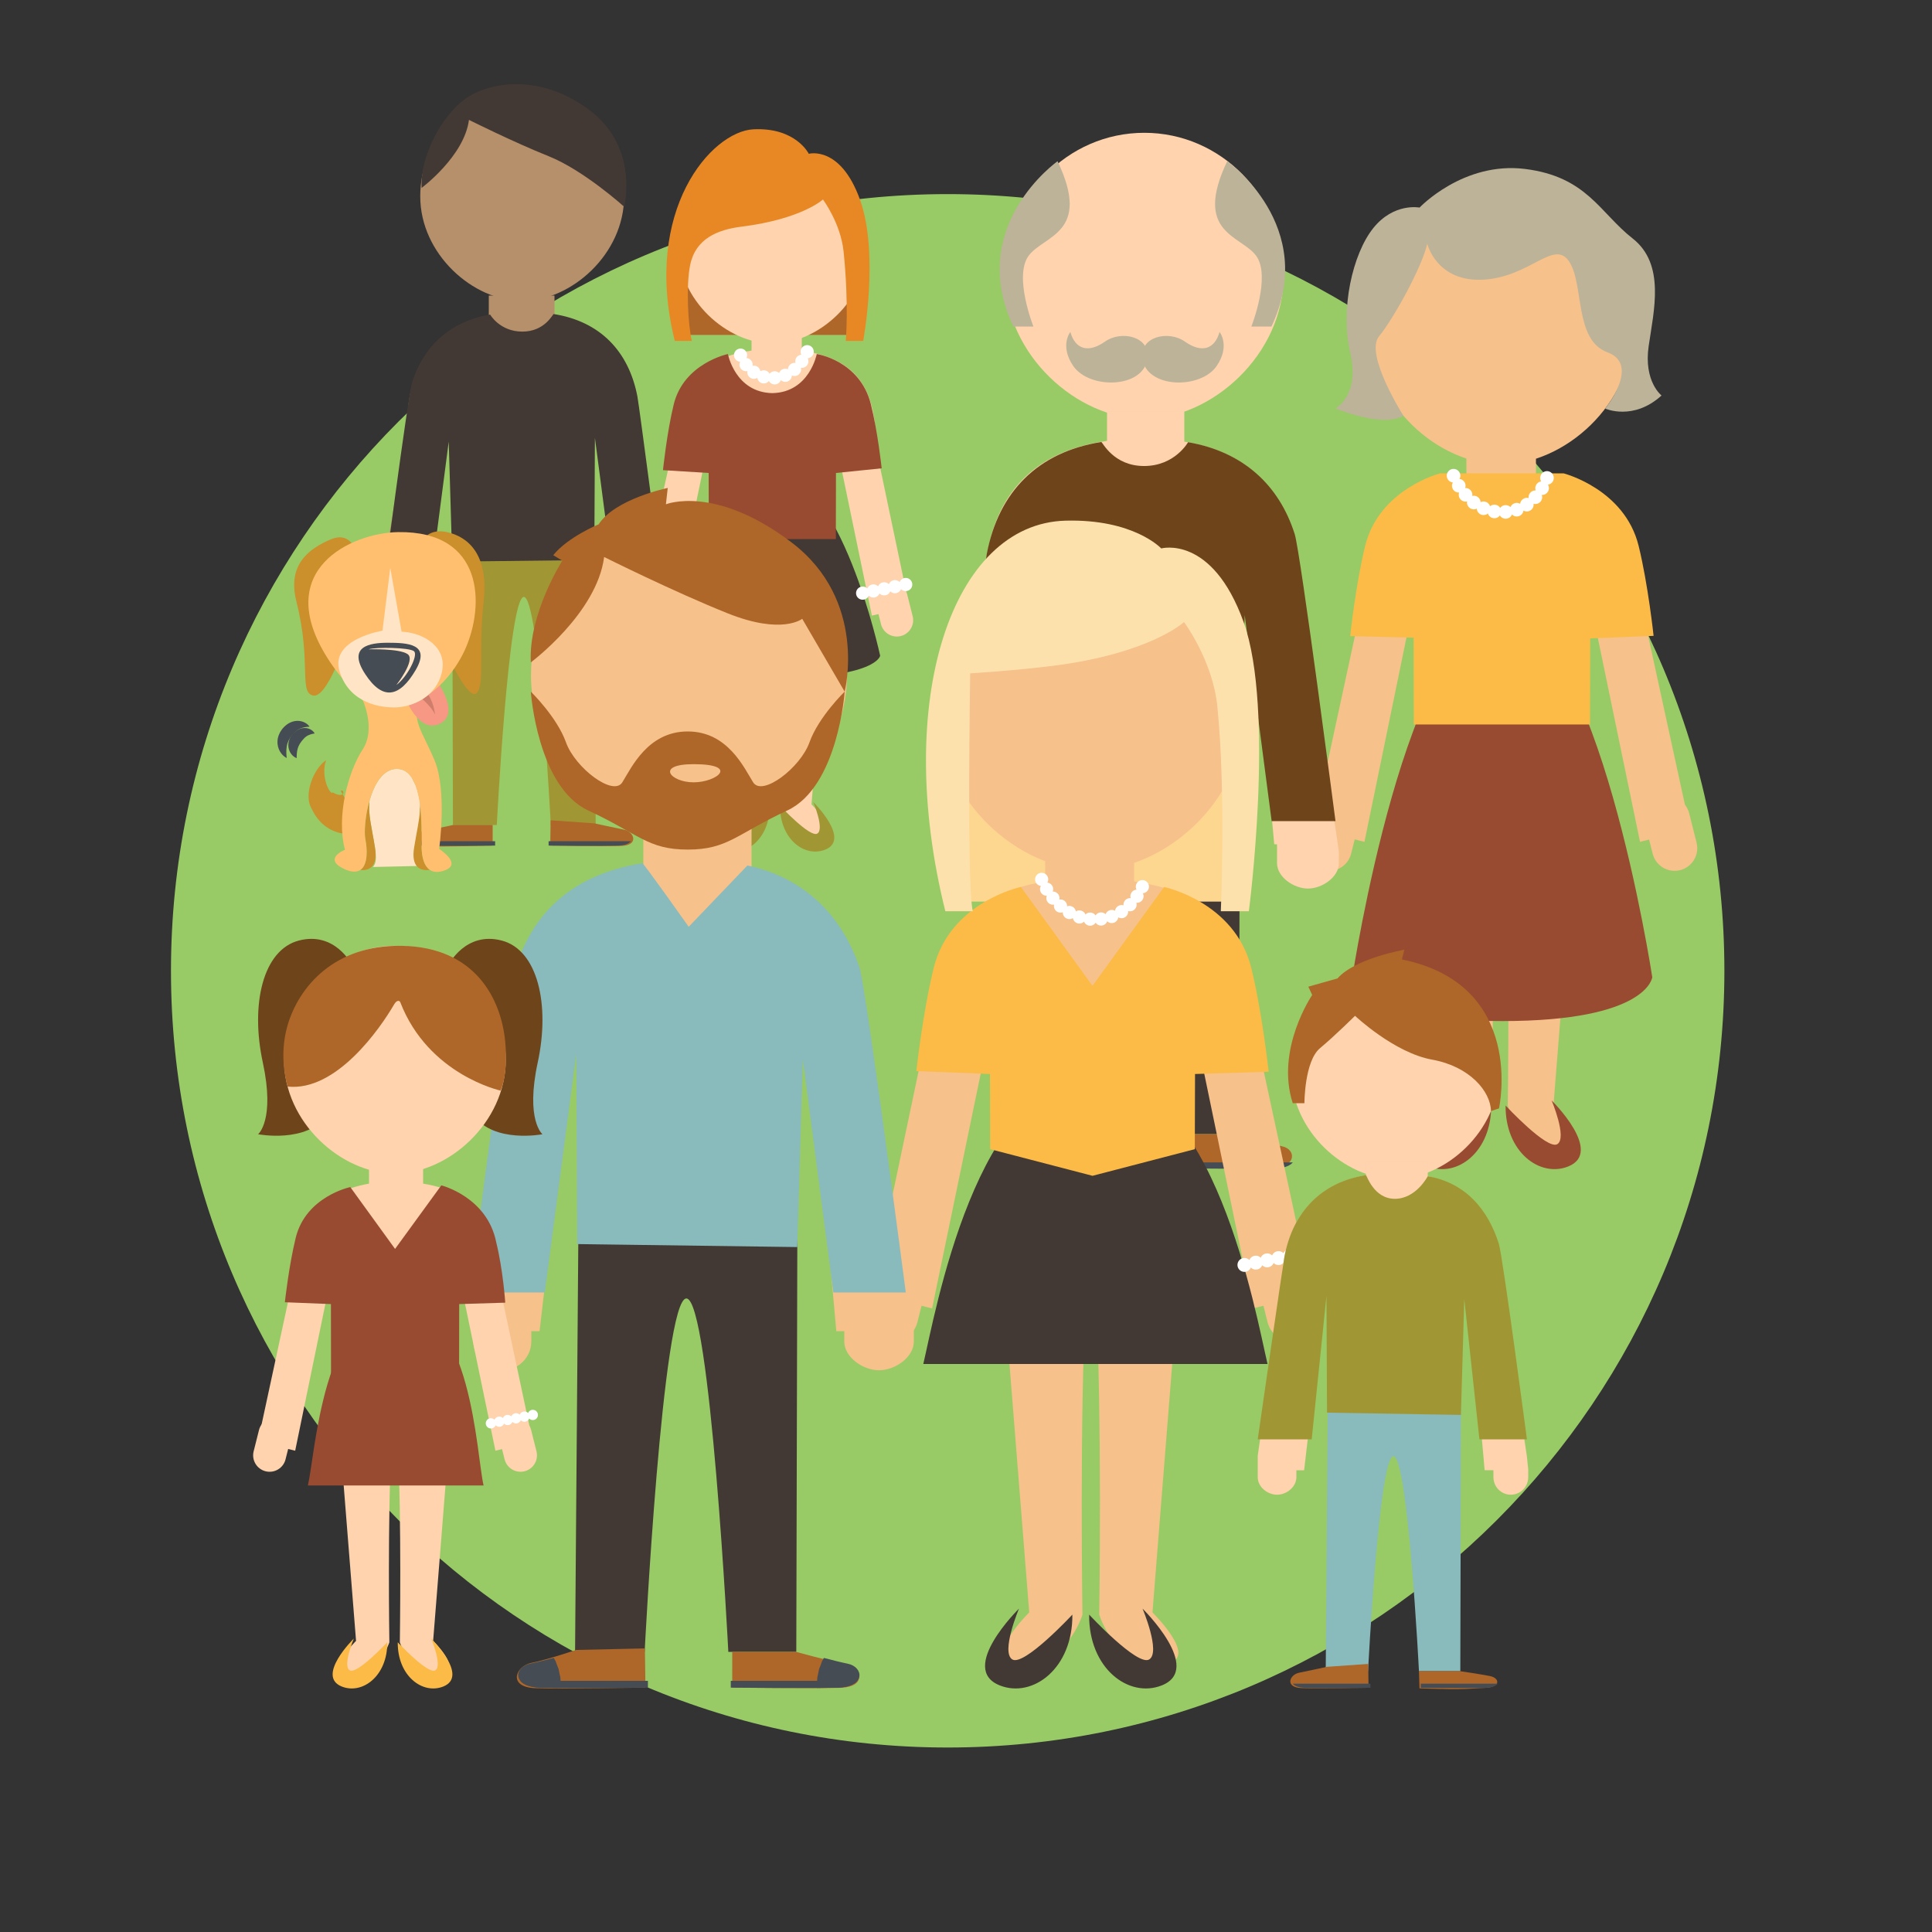 <?xml version="1.0" encoding="utf-8"?>
<!-- Generator: Adobe Illustrator 16.0.0, SVG Export Plug-In . SVG Version: 6.00 Build 0)  -->
<!DOCTYPE svg PUBLIC "-//W3C//DTD SVG 1.1//EN" "http://www.w3.org/Graphics/SVG/1.1/DTD/svg11.dtd">
<svg version="1.1" id="Capa_1" xmlns="http://www.w3.org/2000/svg" xmlns:xlink="http://www.w3.org/1999/xlink" x="0px" y="0px"
	 width="500px" height="500px" viewBox="0 0 500 500" enable-background="new 0 0 500 500" xml:space="preserve">
<rect x="0" y="0" width="500" height="500" fill="#333333" stroke="none"/>
<path fill="#98CB66" d="M446.27,251.244c0,111.02-89.994,201.012-201.012,201.012c-111.014,0-201.011-89.992-201.011-201.012
	c0-111.017,89.997-201.01,201.011-201.01C356.275,50.234,446.27,140.227,446.27,251.244z"/>
<g>
	<path fill="#F6C18B" d="M425.07,157.815c0-20.415-5.57-31.966-27.57-35.095v-6.22h-18v6.22c-20,3.129-27.383,14.681-27.383,35.095
		l-12.265,56.736l13.266,3.32l12.858-62.526c0-15.843,6.243-14.329,21.598-14.24l-0.035,0.207
		c16.057-0.022,23.96-2.139,23.96,14.034l12.937,62.526l12.994-3.32L425.07,157.815z"/>
	<path fill="#F6C18B" d="M389.448,215.937l18.199-0.417l-5.576,70.105c0,0,10.281,10.126,3.408,11.216
		c-11.556,1.824-15.271-10.731-15.271-10.731S390.88,241.431,389.448,215.937z"/>
	<path fill="#994B31" d="M401.551,284.778c0,0,13.653,13.414,4.264,17.118c-7.356,2.904-16.287-3.811-16.168-15.787
		c0,0,10.788,11.613,13.392,9.993C405.646,294.478,401.551,284.778,401.551,284.778z"/>
	<path fill="#F6C18B" d="M387.229,215.937l-18.202-0.417l5.577,70.105c0,0-10.279,10.126-3.406,11.216
		c11.552,1.824,15.274-10.731,15.274-10.731S385.797,241.431,387.229,215.937z"/>
	<path fill="#994B31" d="M374.007,284.778c0,0-13.656,13.414-4.269,17.118c7.357,2.904,16.29-3.811,16.171-15.787
		c0,0-10.788,11.613-13.394,9.993C369.91,294.478,374.007,284.778,374.007,284.778z"/>
	<path fill="#994B31" d="M427.608,252.897c0,0-1.122,11.355-38.812,11.355c-37.688,0-38.819-11.355-38.819-11.355
		s14.184-93,38.819-93C413.429,159.898,427.608,252.897,427.608,252.897z"/>
	<path fill="#F6C18B" d="M422.524,85.324c0,19.26-17.601,34.872-33.959,34.872s-33.96-15.612-33.96-34.872
		s15.203-34.873,33.96-34.873C407.32,50.451,422.524,66.064,422.524,85.324z"/>
	<path fill="#F6C18B" d="M349.671,220.941c-0.791,3.139-3.975,5.042-7.112,4.254l0,0c-3.14-0.788-5.044-3.973-4.254-7.111
		l1.905-7.577c0.787-3.137,3.972-5.042,7.111-4.254l0,0c3.136,0.789,5.043,3.973,4.252,7.112L349.671,220.941z"/>
	<path fill="#F6C18B" d="M427.706,220.941c0.791,3.139,3.974,5.042,7.109,4.254l0,0c3.142-0.788,5.044-3.973,4.257-7.111
		l-1.903-7.577c-0.792-3.137-3.973-5.042-7.112-4.254l0,0c-3.139,0.789-5.042,3.973-4.252,7.112L427.706,220.941z"/>
	<path fill="#FCBB47" d="M424.078,141.273c-3.626-14.754-19.438-18.773-19.438-18.773h-31.906c0,0-15.811,4.019-19.433,18.773
		c-2.461,10.018-3.872,23.341-3.872,23.341l16.412,0.428l0.043,22.458h22.807h22.799l0.051-22.277l16.408-0.661
		C427.948,164.563,426.538,151.291,424.078,141.273z"/>
	<path fill="#BCB398" d="M369.377,63.047c0,0,2.352,9.992,14.502,9.327c12.147-0.667,18.353-10.63,22.244-4.649
		c3.895,5.981,1.229,20.264,9.89,23.45c8.661,3.187-0.598,14.562-0.598,14.562s7.261,3.282,14.59-3.382c0,0-4.665-3.6-3.331-12.792
		c1.332-9.192,4.358-21.185-4.149-27.848c-8.511-6.662-11.842-15.988-27.831-17.988c-15.988-1.999-27.315,9.995-27.315,9.995
		s-6.662-1.333-11.992,5.329c-5.329,6.664-8.583,20.944-5.957,32.126c2.626,11.179-3.805,14.511-3.805,14.511
		s12.064,5.131,17.578,1.899c0,0-10.14-15.892-6.313-20.554C360.716,82.367,368.044,69.042,369.377,63.047z"/>
	
		<path fill="none" stroke="#FFFFFF" stroke-width="3.518" stroke-linecap="round" stroke-miterlimit="10" stroke-dasharray="0,2.932" d="
		M376.177,123.111c0,0,3.527,9.413,12.514,9.413c8.981,0,11.717-8.984,11.717-8.984"/>
	<path fill="#FED3AE" d="M332.198,71.389c0,20.447-18.686,37.02-36.053,37.02c-17.372,0-36.054-16.573-36.054-37.02
		c0-20.449,16.14-37.022,36.054-37.022C316.055,34.367,332.198,50.94,332.198,71.389z"/>
	<rect x="286.5" y="106.5" fill="#FED3AE" width="20" height="10"/>
	<path fill="#FED3AE" d="M296.083,113.5h-0.351c-26.934,0-41.14,13.645-41.14,40.579l-8.093,61.267v5.117v2.92
		c0,3.632,1.87,6.576,5.5,6.576c3.629,0,5.5-2.944,5.5-6.576V218.5h4.549l4.297-35.646l1.806-31.294
		c0-18.088,9.551-18.767,27.639-18.767l0.235,0.845c18.086,0,27.64-0.751,27.64,17.337l6.103,67.525h0.732v4.882
		c0,3.632,4.371,6.576,8,6.576c3.631,0,8-2.944,8-6.576v-2.92l-0.668-4.712l-9.574-61.521
		C336.258,127.294,323.014,113.5,296.083,113.5z"/>
	<path fill="#433934" d="M270.979,187.5l-0.829,106h15.882c0,0,4.093-80.643,9.523-80.643c5.433,0,9.571,80.643,9.571,80.643h15.509
		l0.266-106H270.979z"/>
	<path fill="#6E441B" d="M296.083,120.604c-7.976,0-10.778-6.259-11.073-6.212c-16.46,2.615-26.553,12.891-29.621,28.905
		c-0.663,3.459-9.291,69.203-9.291,69.203h17.14l7.188-54.621l0.216,43.355l50.222,0.641l1.26-42.693L329.1,212.5h16.524
		c0,0-9.054-69.526-10.554-74.265c-4.021-12.69-13.353-21.342-27.597-23.792C307.474,114.443,304.06,120.604,296.083,120.604z"/>
	<g>
		<path fill="#AE6728" d="M269.716,293.579c0,0-5.897,2.423-9.544,3.151c-3.646,0.731-5.513,5.598,1.049,5.781
			c6.564,0.18,24.994-0.132,24.994-0.132l-0.449-8.952L269.716,293.579z"/>
		<path fill="#464C53" d="M257.666,300.833c0.684,0.834,2.122,1.48,4.516,1.547c6.563,0.185,24.596,0,24.596,0v-1.547H257.666z"/>
	</g>
	<g>
		<path fill="#AE6728" d="M320.56,293.5c0,0,7.6,2.434,11.242,3.162c3.649,0.732,3.941,5.414-2.618,5.598
			c-6.565,0.183-24.684,0.12-24.684,0.12v-8.88H320.56z"/>
		<path fill="#464C53" d="M334.566,300.833c-0.685,0.834-2.121,1.48-4.516,1.547c-6.564,0.185-24.364,0-24.364,0v-1.547H334.566z"/>
	</g>
	<path fill="#BCB398" d="M273.696,41.724c0,0-23.756,16.776-11.449,42.776h5.196c0,0-5.148-12.973-1.242-18.302
		C270.109,60.867,282.613,60.42,273.696,41.724z"/>
	<path fill="#BCB398" d="M317.601,41.724c0,0,23.755,16.776,11.451,42.776h-5.2c0,0,5.148-12.973,1.24-18.302
		C321.188,60.867,308.682,60.42,317.601,41.724z"/>
	<g>
		<path fill="#BCB398" d="M296.988,92.668c0.644-5.542-6.729-7.278-11.014-4.262c-4.285,3.021-7.689,2.052-8.971-2.494
			c0,0-2.822,3.532,0.735,8.775C281.933,100.869,296.072,100.556,296.988,92.668z"/>
		<path fill="#BCB398" d="M295.641,92.668c-0.646-5.542,6.729-7.278,11.012-4.262c4.286,3.021,7.69,2.052,8.97-2.494
			c0,0,2.825,3.532-0.734,8.775C310.692,100.869,296.555,100.556,295.641,92.668z"/>
	</g>
</g>
<path fill="#A19634" d="M194.468,168.406c0,0,10.414,10.23,3.255,13.056c-5.611,2.216-12.423-2.906-12.334-12.04
	c0,0,8.228,8.854,10.216,7.618C197.593,175.801,194.468,168.406,194.468,168.406z"/>
<polygon fill="#FDD690" points="247.947,233.332 248.36,189.237 285.107,187.359 321.844,200.155 318.325,233.332 "/>
<path fill="#F6C18B" d="M325.248,268.88c0-23.708-7.748-37.122-31.748-40.754V219.5h-23v8.626
	c-22,3.632-31.018,17.046-31.018,40.754l-13.848,65.883l15.598,3.855l15.031-72.606c0-18.398,25.109-8.583,25.109-8.583
	c18.648-0.028,27.833-10.195,27.833,8.583l15.033,72.606l15.229-3.855L325.248,268.88z"/>
<path fill="#F6C18B" d="M283.604,336.371l21.131-0.484l-6.475,81.406c0,0,11.938,11.759,3.957,13.023
	c-13.417,2.121-17.734-12.456-17.734-12.456S285.261,365.978,283.604,336.371z"/>
<path fill="#433934" d="M295.691,416.312c0,0,15.858,15.576,4.956,19.879c-8.544,3.371-18.915-4.426-18.776-18.33
	c0,0,12.525,13.48,15.551,11.598C300.446,427.572,295.691,416.312,295.691,416.312z"/>
<path fill="#F6C18B" d="M281.021,336.371l-21.133-0.484l6.475,81.406c0,0-11.938,11.759-3.954,13.023
	c13.411,2.121,17.731-12.456,17.731-12.456S279.361,365.978,281.021,336.371z"/>
<path fill="#433934" d="M263.709,416.312c0,0-15.854,15.576-4.953,19.879c8.541,3.371,18.912-4.426,18.773-18.33
	c0,0-12.526,13.48-15.551,11.598C258.953,427.572,263.709,416.312,263.709,416.312z"/>
<path fill="#433934" d="M328.035,352.997c-3.028-12.818-13.813-74.441-44.542-74.441c-30.726,0-41.513,61.623-44.542,74.441H328.035
	z"/>
<path fill="#F6C18B" d="M322.021,184.703c0,22.363-20.435,40.494-39.434,40.494c-18.996,0-39.432-18.131-39.432-40.494
	c0-22.367,17.654-40.498,39.432-40.498C304.369,144.205,322.021,162.336,322.021,184.703z"/>
<path fill="#F6C18B" d="M237.424,342.181c-0.915,3.647-4.612,5.856-8.258,4.944l0,0c-3.642-0.918-5.855-4.614-4.941-8.26
	l2.213-8.798c0.917-3.645,4.614-5.855,8.258-4.939l0,0c3.643,0.916,5.855,4.611,4.938,8.258L237.424,342.181z"/>
<path fill="none" stroke="#FFFFFF" stroke-width="3.602" stroke-linecap="round" stroke-miterlimit="10" stroke-dasharray="0,3.002" d="
	M245.806,329.379"/>
<path fill="#F6C18B" d="M328.043,342.181c0.918,3.647,4.613,5.856,8.255,4.944l0,0c3.648-0.918,5.858-4.614,4.943-8.26l-2.214-8.798
	c-0.915-3.645-4.61-5.855-8.258-4.939l0,0c-3.645,0.916-5.854,4.611-4.938,8.258L328.043,342.181z"/>
<path fill="#FCBB47" d="M323.828,250.51c-4.211-17.135-22.568-20.96-22.568-20.96l-18.526,25.582l-18.526-25.582
	c0,0-18.36,3.825-22.568,20.96c-2.854,11.634-4.491,26.688-4.491,26.688l19.053,0.753l0.053,19.453l26.48,6.892l26.479-6.892
	l0.057-19.453l19.053-0.584C328.322,277.366,326.686,262.144,323.828,250.51z"/>
<line fill="none" stroke="#FFFFFF" stroke-width="3.602" stroke-linecap="round" stroke-miterlimit="10" stroke-dasharray="0,3.002" x1="339.718" y1="323.819" x2="321.039" y2="327.563"/>
<path fill="#FDE1AC" d="M315.947,235.832c0,0,1.36-30.848-0.906-53.074c-1.211-11.871-8.622-21.772-8.622-21.772
	s-8.741,8.163-34.017,11.339c-9.901,1.244-21.318,1.937-21.318,1.937s-0.9,55.061,0.674,61.57h-7.104
	c-13.585-54.611,1.679-100.296,31.087-101.084c17.705-0.474,24.785,7.187,24.785,7.187s13.153-3.628,21.318,19.051
	c8.163,22.679,1.359,74.846,1.359,74.846H315.947z"/>
<path fill="none" stroke="#FFFFFF" stroke-width="3.41" stroke-linecap="round" stroke-miterlimit="10" stroke-dasharray="0,2.842" d="
	M269.576,227.582c0,0,3.878,10.347,13.759,10.347c9.875,0,12.881-9.877,12.881-9.877"/>
<path fill="none" stroke="#FFFFFF" stroke-width="2.655" stroke-linecap="round" stroke-miterlimit="10" stroke-dasharray="0,2.213" d="
	M79.141,369.667"/>
<g>
	<path fill="#FED3AE" d="M387.938,277.506c0,15.249-13.934,27.611-26.887,27.611s-26.887-12.362-26.887-27.611
		c0-15.248,12.037-27.607,26.887-27.607C375.899,249.898,387.938,262.258,387.938,277.506z"/>
	<rect x="353.5" y="300.5" fill="#FED3AE" width="16" height="8"/>
	<path fill="#FED3AE" d="M360.986,303.5h-0.241c-18.579,0-29.021,10.909-29.021,29.488L325.5,376.75v3.53v2.015
		c0,2.507,2.495,4.536,5,4.536s5-2.029,5-4.536V380.5h2.007l2.964-25.378l1.246-21.981c0-12.48,6.59-13.143,19.067-13.143
		l0.164,0.481c12.479,0,19.067,0.218,19.067,12.696l4.212,47.324h2.272v1.795c0,2.507,1.995,4.536,4.5,4.536
		c2.504,0,4.5-2.029,4.5-4.536v-2.015l-0.325-3.251l-6.536-43.938C388.639,314.513,379.567,303.5,360.986,303.5z"/>
	<path fill="#89BABC" d="M343.669,357.5l-0.573,75h10.957c0,0,2.823-55.639,6.57-55.639c3.748,0,6.602,55.639,6.602,55.639h10.702
		l0.182-75H343.669z"/>
	<path fill="#A19634" d="M360.986,310.251c-5.502,0-7.282-6.16-7.486-6.128c-11.356,1.803-18.934,9.377-21.104,21.164
		c-0.439,2.39-6.896,47.213-6.896,47.213h13.967l3.82-37.105l0.147,30.197l34.649,0.59l0.87-29.961l3.921,36.279h12.292
		c0,0-6.248-47.391-7.282-50.658c-2.774-8.756-8.556-15.742-18.385-17.433C369.5,304.409,366.49,310.251,360.986,310.251z"/>
	<g>
		<path fill="#AE6728" d="M343.421,431.371c0,0-4.694,1.024-7.208,1.528c-2.517,0.502-3.805,3.861,0.725,3.989
			c4.525,0.125,17.242-0.091,17.242-0.091l-0.086-6.176L343.421,431.371z"/>
		<path fill="#464C53" d="M334.574,435.729c0.473,0.574,1.462,1.025,3.112,1.069c4.53,0.126,16.971,0,16.971,0v-1.069H334.574z"/>
	</g>
	<g>
		<path fill="#AE6728" d="M377.874,432.5c0,0,5.241,0.764,7.757,1.268c2.517,0.503,2.929,2.949-1.597,3.078
			c-4.118,0.112-3.62,0.565-16.674,0.101l-0.136-4.446H377.874z"/>
		<path fill="#464C53" d="M387.629,435.729c-0.474,0.574-1.465,1.025-3.116,1.069c-4.528,0.126-16.809,0-16.809,0v-1.069H387.629z"
			/>
	</g>
	<path fill="#AE6728" d="M334.562,285.5h3.021c0,0,0-10.855,4.029-14.225c4.029-3.368,9.066-8.387,9.066-8.387
		s10.146,9.578,19.931,11.341c9.786,1.765,15.176,8.251,15.252,13.32l2.077-0.696c0,0,7.137-32.008-25.134-38.555l0.642-2.518
		c0,0-12.781,2.238-17.302,7.438l-7.555,2.131l1.007,2.147C339.597,257.497,330.029,271.5,334.562,285.5z"/>
</g>
<path fill="#FED3AE" d="M174.137,116.038c0-14.718,5.363-23.043,20.363-25.3V86.5h13v4.237c15,2.257,19.24,10.583,19.24,25.3
	l8.589,40.898l-9.684,2.394l-9.332-45.072c0-11.421-4.534-10.33-15.603-10.263l0.012,0.146c-11.577-0.017-17.28-1.54-17.28,10.118
	l-9.331,45.072l-9.126-2.394L174.137,116.038z"/>
<polygon fill="#AE6728" points="176.678,86.678 176.934,69.164 199.746,67.998 222.55,75.94 220.365,86.678 "/>
<path fill="#FED3AE" d="M199.315,157.934l-13.118-0.301l4.02,50.537c0,0-7.412,7.298-2.456,8.084
	c8.327,1.315,11.008-7.734,11.008-7.734S198.286,176.312,199.315,157.934z"/>
<path fill="#A19634" d="M190.605,207.559c0,0-9.841,9.669-3.075,12.34c5.306,2.093,11.742-2.748,11.656-11.379
	c0,0-7.777,8.369-9.653,7.201C187.655,214.548,190.605,207.559,190.605,207.559z"/>
<path fill="#FED3AE" d="M200.917,157.934l13.121-0.301l-4.02,50.537c0,0,7.41,7.298,2.455,8.084
	c-8.325,1.315-11.009-7.734-11.009-7.734S201.949,176.312,200.917,157.934z"/>
<path fill="#433934" d="M171.82,169.701c0,0,0.812,5.817,27.98,5.817c27.169,0,27.981-5.817,27.981-5.817
	s-10.225-47.658-27.981-47.658C182.043,122.043,171.82,169.701,171.82,169.701z"/>
<path fill="#FED3AE" d="M175.487,63.781c0,13.882,12.687,25.137,24.48,25.137c11.792,0,24.479-11.255,24.479-25.137
	c0-13.884-10.959-25.14-24.479-25.14C186.446,38.642,175.487,49.897,175.487,63.781z"/>
<path fill="#FED3AE" d="M228.003,161.541c0.57,2.265,2.864,3.634,5.127,3.067l0,0c2.262-0.57,3.635-2.862,3.068-5.127l-1.375-5.461
	c-0.569-2.261-2.864-3.632-5.127-3.066l0,0c-2.26,0.57-3.635,2.864-3.066,5.126L228.003,161.541z"/>
<path fill="none" stroke="#FFFFFF" stroke-width="3.41" stroke-linecap="round" stroke-miterlimit="10" stroke-dasharray="0,2.842" d="
	M208.897,91.02c0,0-2.543,6.786-9.021,6.786c-6.476,0-8.445-6.479-8.445-6.479"/>
<line fill="none" stroke="#FFFFFF" stroke-width="3.41" stroke-linecap="round" stroke-miterlimit="10" stroke-dasharray="0,2.842" x1="234.396" y1="151.269" x2="222.799" y2="153.593"/>
<path fill="#FED3AE" d="M171.75,161.541c-0.57,2.265-2.863,3.634-5.125,3.067l0,0c-2.264-0.57-3.635-2.862-3.066-5.127l1.373-5.461
	c0.569-2.261,2.862-3.632,5.125-3.066l0,0c2.263,0.57,3.636,2.864,3.065,5.126L171.75,161.541z"/>
<path fill="#994B31" d="M174.367,104.634c2.613-10.638,14.011-13.013,14.011-13.013s1.892,9.935,11.499,10.118
	c9.607-0.183,11.501-10.118,11.501-10.118s11.172,1.643,14.009,13.013c1.801,7.213,2.791,16.566,2.791,16.566l-11.829,1.208
	l-0.033,17.093h-16.439H183.44l-0.034-17.093l-11.828-0.733C171.578,121.674,172.593,111.855,174.367,104.634z"/>
<path fill="#E88824" d="M218.889,88.231c0,0,0.845-9.293-0.563-23.091c-0.75-7.369-5.35-13.513-5.35-13.513
	s-5.428,5.068-21.119,7.038c-6.146,0.772-11.826,3.098-13.233,9.856c-1.115,5.358-0.56,15.669,0.418,19.71h-4.41
	c-8.433-33.901,9.52-54.211,20.323-54.766c10.983-0.563,14.361,6.334,14.361,6.334s8.165-2.252,13.234,11.828
	c5.068,14.076,0.845,36.604,0.845,36.604H218.889z"/>
<path fill="#B68F6B" d="M108.758,50.803c0,14.962,13.673,27.092,26.383,27.092c12.711,0,26.384-12.13,26.384-27.092
	c0-14.966-11.811-27.093-26.384-27.093C120.572,23.71,108.758,35.837,108.758,50.803z"/>
<rect x="126.5" y="76.5" fill="#B68F6B" width="17" height="8"/>
<path fill="#B68F6B" d="M135.187,81.5h0.258c19.708,0,30.119,9.547,30.119,29.25l5.936,44.399v3.743v2.139
	c0,2.657-1.843,4.811-4.498,4.811c-2.657,0-4.502-2.154-4.502-4.811v-3.53h-2.406l-3.145-26.107l-1.32-22.913
	c0-13.239-6.991-13.738-20.228-13.738l-0.172,0.617c-13.236,0-20.226-0.528-20.226,12.708l-4.466,49.433H108.5v3.53
	c0,2.657-3.343,4.811-6,4.811s-6-2.154-6-4.811v-2.139l1.386-3.447l7.453-44.582C105.339,91.157,115.479,81.5,135.187,81.5z"/>
<path fill="#A19634" d="M153.557,136.5l0.607,77h-11.621c0,0-2.997-59.015-6.969-59.015c-3.975,0-7.004,59.015-7.004,59.015h-11.351
	l-0.192-77H153.557z"/>
<path fill="#433934" d="M135.187,85.818c5.838,0,7.889-4.58,8.104-4.547c12.045,1.914,19.431,9.653,21.676,21.371
	c0.486,2.532,6.799,50.858,6.799,50.858h-12.542l-5.26-40.189l-0.16,31.619l-36.751,0.415l-0.922-31.051l-5.104,39.207H98.932
	c0,0,6.626-51.1,7.725-54.562c2.941-9.289,9.77-15.731,20.194-17.521C126.851,81.418,129.349,85.818,135.187,85.818z"/>
<g>
	<path fill="#AE6728" d="M153.819,213.083c0,0,4.98,1.087,7.647,1.623c2.668,0.532,4.036,4.095-0.767,4.23
		c-4.805,0.132-18.29-0.097-18.29-0.097l0.092-6.551L153.819,213.083z"/>
	<path fill="#464C53" d="M163.278,217.707c-0.5,0.609-1.55,1.087-3.303,1.133c-4.805,0.134-17.999,0-17.999,0v-1.133H163.278z"/>
</g>
<g>
	<path fill="#AE6728" d="M117.274,213.5c0,0-5.56,1.202-8.227,1.738c-2.669,0.534-3.649,3.668,1.154,3.803
		c4.804,0.131,17.299-0.202,17.299-0.202v-5.34H117.274z"/>
	<path fill="#464C53" d="M107.004,217.707c0.5,0.609,1.55,1.087,3.304,1.133c4.804,0.134,17.829,0,17.829,0v-1.133H107.004z"/>
</g>
<path fill="#433934" d="M109.119,48.625c0,0,11.034-8.193,12.247-17.6c0,0,11.533,5.767,20.637,9.407
	c9.104,3.643,19.533,13.076,19.533,13.076s3.932-15.199-8.862-24.909c-12.794-9.712-26.04-7.418-32.218-3.036
	C114.281,29.945,108.707,40.519,109.119,48.625z"/>
<path fill="#A19634" d="M210.461,207.559c0,0,9.842,9.669,3.076,12.34c-5.304,2.093-11.742-2.748-11.658-11.379
	c0,0,7.777,8.369,9.656,7.201C213.415,214.548,210.461,207.559,210.461,207.559z"/>
<g>
	<path fill="#F6C18B" d="M219.19,174.8c0,23.188-21.188,41.983-40.885,41.983c-19.697,0-40.886-18.795-40.886-41.983
		c0-23.192,18.306-41.987,40.886-41.987C200.887,132.813,219.19,151.608,219.19,174.8z"/>
	<rect x="166.5" y="213.5" fill="#F6C18B" width="28" height="12"/>
	<path fill="#F6C18B" d="M178.236,223.5h-0.398c-30.546,0-46.409,15.001-46.409,45.545l-8.929,69.012v5.8v3.313
		c0,4.118,3.383,7.457,7.5,7.457s7.5-3.339,7.5-7.457V344.5h2.138l4.873-41.859l2.047-36.205c0-20.515,10.831-21.643,31.346-21.643
		l0.266,0.781c20.513,0,31.343,0.491,31.343,21.002l6.92,77.924h2.066v2.669c0,4.118,4.883,7.457,9,7.457s9-3.339,9-7.457v-3.313
		l-1.301-5.343l-11.131-69.295C224.068,238.673,208.778,223.5,178.236,223.5z"/>
	<path fill="#433934" d="M149.766,308.5l-0.94,119h18.011c0,0,4.641-91.456,10.799-91.456c6.161,0,10.855,91.456,10.855,91.456
		h17.589l0.299-119H149.766z"/>
	<path fill="#89BABC" d="M178.236,239.855c0,0-11.668-16.511-12.005-16.458c-19.644,3.179-30.666,14.628-34.146,32.787
		c-0.751,3.926-10.537,78.316-10.537,78.316h19.44l8.151-61.78l0.245,49.248l56.955,0.771l1.429-48.56l7.909,60.321h18.742
		c0,0-10.271-78.686-11.971-84.057c-4.714-14.041-14.852-23.457-29.018-26.452L178.236,239.855z"/>
	<g>
		<path fill="#AE6728" d="M149.076,427.003c0,0-7.431,2.521-11.567,3.346c-4.133,0.829-6.25,6.351,1.192,6.56
			c7.443,0.205,28.342-0.15,28.342-0.15l-0.143-10.152L149.076,427.003z"/>
		<path fill="#464C53" d="M134.667,435.002c0.778,0.945,2.406,1.68,5.122,1.756c7.442,0.208,27.892,0,27.892,0v-1.756H134.667z"/>
		<path fill="#464C53" d="M145.004,433.936c-0.03,0.163-0.386-1.816-0.443-2.008c-0.077-0.25-0.931-2.262-0.654-1.803
			c-0.186-0.356-0.391-0.705-0.587-1.055c-2.21,0.584-4.522,1.161-6.141,1.487c-4.137,0.826-4.835,5.995,2.609,6.2
			c1.407,0.04,3.266,0.064,5.358,0.079C145.134,435.87,145.095,434.902,145.004,433.936z"/>
	</g>
	<g>
		<path fill="#AE6728" d="M205.995,427.5c0,0,8.615,2.354,12.75,3.182c4.137,0.828,5.95,5.935-1.495,6.142
			c-7.445,0.205-27.75-0.065-27.75-0.065V427.5H205.995z"/>
		<path fill="#464C53" d="M221.877,435.002c-0.776,0.945-2.406,1.68-5.122,1.756c-7.443,0.208-27.629,0-27.629,0v-1.756H221.877z"/>
		<path fill="#464C53" d="M211.541,433.936c0.027,0.163,0.387-1.816,0.443-2.008c0.076-0.25,0.929-2.262,0.652-1.803
			c0.187-0.356,0.392-0.705,0.587-1.055c2.21,0.584,4.522,1.161,6.142,1.487c4.137,0.826,4.835,5.995-2.609,6.2
			c-1.406,0.04-3.267,0.064-5.359,0.079C211.411,435.87,211.448,434.902,211.541,433.936z"/>
	</g>
	<path fill="#AE6728" d="M209.492,192.12c-2.351,6.586-12.228,14.11-14.578,10.347c-2.351-3.76-6.583-13.167-16.93-13.167
		c-10.346,0-14.58,9.406-16.93,13.167c-2.351,3.763-12.228-3.76-14.579-10.347c-2.353-6.582-9.105-13.128-9.105-13.128
		s1.697,24.651,14.864,30.764c13.17,6.116,15.404,10.112,25.75,10.112c10.347,0,12.58-3.996,25.748-10.112
		c13.168-6.113,14.865-30.764,14.865-30.764S211.844,185.538,209.492,192.12z M179.5,202.467c-6,0-10-4.702,0-4.702
		C191.5,197.765,185.5,202.467,179.5,202.467z"/>
	<path fill="#AE6728" d="M137.37,171.427c0,0,17.099-12.697,18.98-27.278c0,0,17.871,8.937,31.98,14.581
		c14.107,5.644,19.281,1.411,19.281,1.411l10.984,18.851c0,0,6.095-23.554-13.732-38.605c-19.827-15.048-32.526-9.875-32.526-9.875
		l0.471-4.231c0,0-13.638,2.822-17.871,9.406c0,0-7.994,3.291-11.758,7.995l2.353,1.41
		C145.534,145.091,136.729,158.861,137.37,171.427z"/>
</g>
<g>
	<path fill="#6E441B" d="M91.049,249.648c0,0-4.333-8.666-13.686-6.242c-9.353,2.424-12.586,16.577-9.353,31.534
		c3.236,14.963-1.217,18.6-1.217,18.6s12.539,2.427,17.794-4.853c5.257-7.276,6.066-38.064,6.066-38.064"/>
	<path fill="#6E441B" d="M116.133,249.648c0,0,4.333-8.666,13.685-6.242c9.351,2.424,12.584,16.577,9.351,31.534
		c-3.233,14.963,1.22,18.6,1.22,18.6s-12.539,2.427-17.796-4.853c-5.255-7.276-6.064-38.064-6.064-38.064"/>
	<path fill="#FED3AE" d="M129.101,331.82c0-14.831-5.601-23.223-19.601-25.494V294.5h-14v11.826
		c-13,2.271-19.857,10.663-19.857,25.494l-8.891,41.215l9.641,2.411l9.347-45.419c0-11.511,15.681-5.37,15.681-5.37
		c11.664-0.018,17.398-6.378,17.398,5.37l9.396,45.419l9.651-2.411"/>
	<path fill="#FED3AE" d="M102.928,374.037l13.22-0.301l-4.052,50.925c0,0,7.469,7.356,2.477,8.148
		c-8.394,1.328-11.096-7.791-11.096-7.791S103.965,392.561,102.928,374.037z"/>
	<path fill="#FCBB47" d="M111.584,424.048c0,0,9.919,9.742,3.101,12.437c-5.345,2.106-11.832-2.77-11.748-11.466
		c0,0,7.838,8.431,9.731,7.253C114.56,431.092,111.584,424.048,111.584,424.048z"/>
	<path fill="#FED3AE" d="M101.315,374.037l-13.222-0.301l4.052,50.925c0,0-7.468,7.356-2.474,8.148
		c8.391,1.328,11.094-7.791,11.094-7.791S100.276,392.561,101.315,374.037z"/>
	<path fill="#FCBB47" d="M91.579,424.048c0,0-9.918,9.742-3.099,12.437c5.343,2.106,11.831-2.77,11.745-11.466
		c0,0-7.837,8.431-9.731,7.253C88.601,431.092,91.579,424.048,91.579,424.048z"/>
	<path fill="#994B31" d="M125.153,384.441c-1.893-8.019-3.071-46.57-22.292-46.57c-19.222,0-21.283,38.552-23.18,46.57H125.153z"/>
	<path fill="#FED3AE" d="M130.896,274.25c0,16.273-14.871,29.467-28.695,29.467c-13.823,0-28.694-13.193-28.694-29.467
		c0-16.275,12.847-29.467,28.694-29.467C118.048,244.783,130.896,257.975,130.896,274.25z"/>
	<path fill="#FED3AE" d="M73.899,377.676c-0.574,2.281-2.886,3.66-5.165,3.089l0,0c-2.279-0.572-3.664-2.885-3.091-5.164
		l1.383-5.506c0.574-2.278,2.885-3.661,5.167-3.088l0,0c2.276,0.571,3.662,2.885,3.088,5.165L73.899,377.676z"/>
	<path fill="#FED3AE" d="M130.588,377.676c0.573,2.281,2.885,3.66,5.165,3.089l0,0c2.28-0.572,3.662-2.885,3.088-5.164l-1.382-5.506
		c-0.572-2.278-2.886-3.661-5.166-3.088l0,0c-2.279,0.571-3.661,2.885-3.09,5.165L130.588,377.676z"/>
	<path fill="#994B31" d="M128.426,321.518c-2.325-11.782-14.213-14.746-14.213-14.746l-11.97,16.447l-11.589-16.004
		c0,0-11.487,2.395-14.12,13.112c-1.786,7.281-2.81,16.694-2.81,16.694l11.92,0.475l0.034,23.083l16.564-6.604l16.564,6.604
		l0.035-23.083l11.917-0.365C130.76,337.131,130.214,328.797,128.426,321.518z"/>
	
		<line fill="none" stroke="#FFFFFF" stroke-width="2.655" stroke-linecap="round" stroke-miterlimit="10" stroke-dasharray="0,2.213" x1="137.892" y1="366.185" x2="126.204" y2="368.53"/>
	<path fill="#AE6728" d="M103.591,259.377c-0.165-0.423-0.85-0.719-1.618,0.606c-3.557,6.124-14.903,22.542-27.518,21.219
		c0,0-2.524-7.486,0-15.962c2.92-9.798,11.978-20.761,29.539-20.458c19.048,0.333,25.739,13.787,26.766,24.905
		c0.81,8.738-1.225,12.554-1.225,12.554S110.868,278.178,103.591,259.377z"/>
</g>
<g>
	<path fill="#CB8F2B" d="M94.034,215.116c-0.008,0.004-0.002-0.005-0.075,0.022c-0.124,0.055-0.392,0.176-0.591,0.242
		c-0.364,0.118-0.856,0.253-1.443,0.34c-0.592,0.095-1.292,0.146-2.083,0.11c-0.79-0.031-1.664-0.174-2.553-0.439
		c-0.879-0.283-1.779-0.682-2.567-1.216c-0.4-0.263-0.791-0.544-1.126-0.86c-0.359-0.306-0.69-0.63-0.973-0.973
		c-0.304-0.337-0.587-0.683-0.816-1.042c-0.24-0.356-0.496-0.712-0.674-1.077c-0.206-0.394-0.414-0.791-0.623-1.188l-0.04-0.121
		l-0.136-0.283l-0.124-0.286l-0.068-0.214c-0.091-0.286-0.144-0.546-0.188-0.803c-0.16-1.01-0.101-1.851,0.005-2.638
		c0.114-0.782,0.292-1.499,0.511-2.163c0.436-1.327,1.013-2.45,1.6-3.333c0.585-0.885,1.183-1.515,1.627-1.902
		c0.445-0.389,0.722-0.559,0.722-0.559s-0.132,0.305-0.267,0.841c-0.136,0.536-0.25,1.307-0.226,2.209
		c0.019,0.899,0.169,1.935,0.482,2.945c0.155,0.503,0.357,0.999,0.593,1.439c0.235,0.433,0.524,0.829,0.795,0.99
		c0.066,0.035,0.129,0.065,0.182,0.055c0.013-0.002,0.027,0.002,0.036-0.005c0-0.028-0.001-0.056-0.005-0.084
		s-0.01-0.055-0.018-0.082l0.093,0.071l0.048,0.037l0.024,0.019l0.012,0.009l0.006,0.005c-0.038-0.052,0.092,0.123-0.083-0.116
		l0.081,0.042l0.159,0.083l0.309,0.162c0.199,0.122,0.403,0.169,0.589,0.237c0.187,0.08,0.366,0.107,0.528,0.123
		c0.163,0.038,0.312,0.031,0.439,0.008c0.131,0.002,0.24-0.046,0.329-0.089c0.182-0.075,0.274-0.226,0.313-0.34
		c0.069-0.263-0.033-0.501-0.159-0.618c-0.062-0.061-0.158-0.094-0.254-0.093c-0.066,0.007-0.235,0.074-0.29,0.097
		c-0.007-0.008,0.032-0.037,0.025-0.032L94.034,215.116z"/>
</g>
<g>
	<path fill="#FFE5C5" d="M107.509,219.378c0.177-1.126,0.193-2.169,0.374-3.147c0.583-3.184,1-5.684,0.861-8.182
		c-0.225-1.658-0.604-3.256-1.103-4.636c-0.26-0.643-0.595-1.308-0.968-2.003c-0.93-1.488-2.215-2.426-3.968-2.426
		c-3.566,0-5.823,3.883-7.063,8.147c-0.434,3.584,0.58,7.003,1.408,12.247c0.429,2.715,0.276,4.207-0.558,4.993l12.008-0.264v-0.002
		C107.5,223.264,107.123,221.814,107.509,219.378z"/>
	<path fill="#CB8F2B" d="M97.047,219.378c-0.828-5.244-1.844-8.663-1.41-12.247c-1.16,3.989-1.435,8.312-1.074,10.1
		c0.524,2.606,0.671,6.678-1.392,7.908c0.939,0.108,2.135,0.032,2.979-0.768C96.984,223.585,97.476,222.093,97.047,219.378z"/>
	<path fill="#CB8F2B" d="M109.105,218.957c0-2.481,0.104-6.874-0.446-10.908c0.139,2.498-0.363,4.998-0.947,8.182
		c-0.179,0.978-0.366,2.021-0.544,3.147c-0.385,2.436-0.026,3.885,0.652,4.727c0.897,1.11,2.35,1.162,3.404,1.012
		C109.844,224.174,109.105,222.046,109.105,218.957z"/>
	<path fill="#CB8F2B" d="M106.65,201.41c0.374,0.695,0.688,1.36,0.948,2.003C107.331,202.675,107.018,201.999,106.65,201.41z"/>
	<path fill="#FFBF6E" d="M113.654,219.697c0,0,2.118-15.089-1.215-22.979c-3.334-7.891-6.045-10.218-3.827-16.218H93.565
		c0,0,3.981,7.833,0.268,13.505c-3.714,5.67-6.868,17.285-4.551,25.915c0,0-6.015,2.354,0,5.066
		c1.775,0.801,3.025,0.725,3.889,0.209c2.063-1.231,1.916-5.331,1.392-7.937c-0.361-1.788-0.086-6.125,1.074-10.114
		c1.239-4.264,3.49-8.153,7.058-8.153c1.752,0,3.026,0.934,3.956,2.421c0.367,0.589,0.681,1.264,0.948,2.002
		c0.499,1.38,0.835,2.977,1.061,4.635c0.55,4.035,0.446,8.426,0.446,10.907c0,3.089,0.739,5.217,2.12,6.16
		c1.044,0.711,2.455,0.748,4.195,0.004C119.461,223.396,113.654,219.697,113.654,219.697z"/>
</g>
<g>
	<path fill="#CB8F2B" d="M109.598,139.559c0,0,1.584-2.82,6.052-1.854c5.438,1.176,10.921,5.739,9.512,18.067
		c-1.409,12.329,0.347,21.021-1.689,23.486c-2.039,2.465-7.217-8.876-7.217-8.876"/>
	<path fill="#CB8F2B" d="M91.696,141.778c0,0-1.469-4.129-6.015-2.219c-5.874,2.466-11.348,6.667-8.985,16.027
		c3.983,15.782,0.596,23.534,4.295,24.412c3.698,0.878,8.634-14.301,8.634-14.301L91.696,141.778z"/>
</g>
<g>
	<path fill="#F69883" d="M104.891,180.59c0,0,3.53,9.512,9.032,6.65c5.502-2.86-1.354-11.684-1.354-11.684L104.891,180.59z"/>
	<path opacity="0.7" fill="#BF7462" d="M108.681,180.406c0,0,2.974,2.347,3.913,4.539c0,0-0.313-3.756-2.504-6.104"/>
</g>
<path fill="#FFBF6E" d="M102.984,137.71c-11.946,0.192-32.752,9.688-18.195,32.654c14.559,22.967,30.344,9.281,35.54-2.202
	C125.525,156.679,125.325,137.351,102.984,137.71z"/>
<path fill="#FFE5C5" d="M101,146.957l-2.013,16.274c0,0-13.75,2.174-11.087,10.602c2.651,8.384,10.859,9.247,14.054,9.247
	c4.933,0,11.055-2.835,12.432-9.247c1.378-6.41-4.788-10.109-10.458-10.356L101,146.957z"/>
<path fill="#464C53" d="M100.333,166.345c-4.655,0-10.495,0.932-5.845,8.072c4.65,7.14,9.003,5.898,13.038-0.932
	C111.561,166.656,105.607,166.345,100.333,166.345z M102.577,177.276c0,0,5.074-6.472,2.927-7.982
	c-2.148-1.51-10.111-1.252-10.111-1.252c2.019-0.626,10.461-0.469,11.718,0.47S105.395,175.241,102.577,177.276z"/>
<g>
	<g>
		<path fill="#464C53" d="M76.776,196.197c0,0-0.208-0.053-0.509-0.243c-0.302-0.188-0.699-0.514-1.047-1.041
			c-0.341-0.522-0.618-1.273-0.601-2.141c0.006-0.865,0.34-1.788,0.859-2.493l0.098-0.134l0.049-0.066l0.079-0.097l0.022-0.023
			l0.172-0.185c0.11-0.124,0.22-0.228,0.437-0.406c0.385-0.336,0.765-0.543,1.174-0.707c0.82-0.33,1.687-0.317,2.309-0.115
			c0.632,0.203,1.046,0.54,1.288,0.806c0.244,0.267,0.324,0.467,0.324,0.467s-0.213,0.029-0.525,0.094
			c-0.313,0.069-0.728,0.181-1.112,0.371c-0.191,0.092-0.377,0.19-0.542,0.319c-0.17,0.112-0.321,0.252-0.469,0.394
			c-0.146,0.139-0.302,0.318-0.399,0.438c-0.042,0.032-0.149,0.185-0.261,0.313l-0.163,0.194l-0.021,0.024
			c0.107-0.127,0.029-0.034,0.053-0.062l-0.001,0.002l-0.003,0.005l-0.006,0.009l-0.023,0.038l-0.047,0.074
			c-0.153,0.184-0.256,0.377-0.377,0.559c-0.104,0.187-0.203,0.371-0.292,0.567c-0.17,0.389-0.289,0.837-0.357,1.287
			c-0.075,0.451-0.094,0.887-0.104,1.213C76.778,196.001,76.776,196.197,76.776,196.197z"/>
	</g>
	<g>
		<path fill="#464C53" d="M74.198,196.161c0,0-0.236-0.089-0.577-0.348c-0.341-0.256-0.789-0.686-1.174-1.345
			c-0.378-0.653-0.676-1.565-0.633-2.602c0.03-1.034,0.438-2.129,1.065-2.98l0.118-0.162l0.059-0.08l0.083-0.104l0.027-0.029
			l0.218-0.236c0.14-0.158,0.279-0.297,0.531-0.503c0.45-0.398,0.903-0.657,1.386-0.861c0.481-0.202,0.984-0.322,1.459-0.345
			c0.472-0.04,0.916,0.024,1.298,0.119c0.769,0.205,1.294,0.572,1.61,0.865c0.319,0.294,0.438,0.518,0.438,0.518
			s-0.252,0.005-0.64,0.044c-0.388,0.042-0.914,0.124-1.435,0.312c-0.259,0.092-0.52,0.194-0.76,0.342
			c-0.247,0.128-0.475,0.299-0.698,0.481c-0.221,0.179-0.448,0.411-0.611,0.593c-0.078,0.06-0.213,0.248-0.355,0.411l-0.208,0.245
			l-0.026,0.031c0.107-0.127,0.028-0.033,0.052-0.061l-0.002,0.003l-0.004,0.006l-0.008,0.013l-0.033,0.052l-0.067,0.102
			c-0.208,0.257-0.354,0.531-0.512,0.793c-0.138,0.271-0.261,0.54-0.362,0.82c-0.195,0.559-0.293,1.167-0.324,1.749
			c-0.038,0.582-0.006,1.122,0.022,1.516C74.176,195.927,74.198,196.161,74.198,196.161z"/>
	</g>
</g>
</svg>
